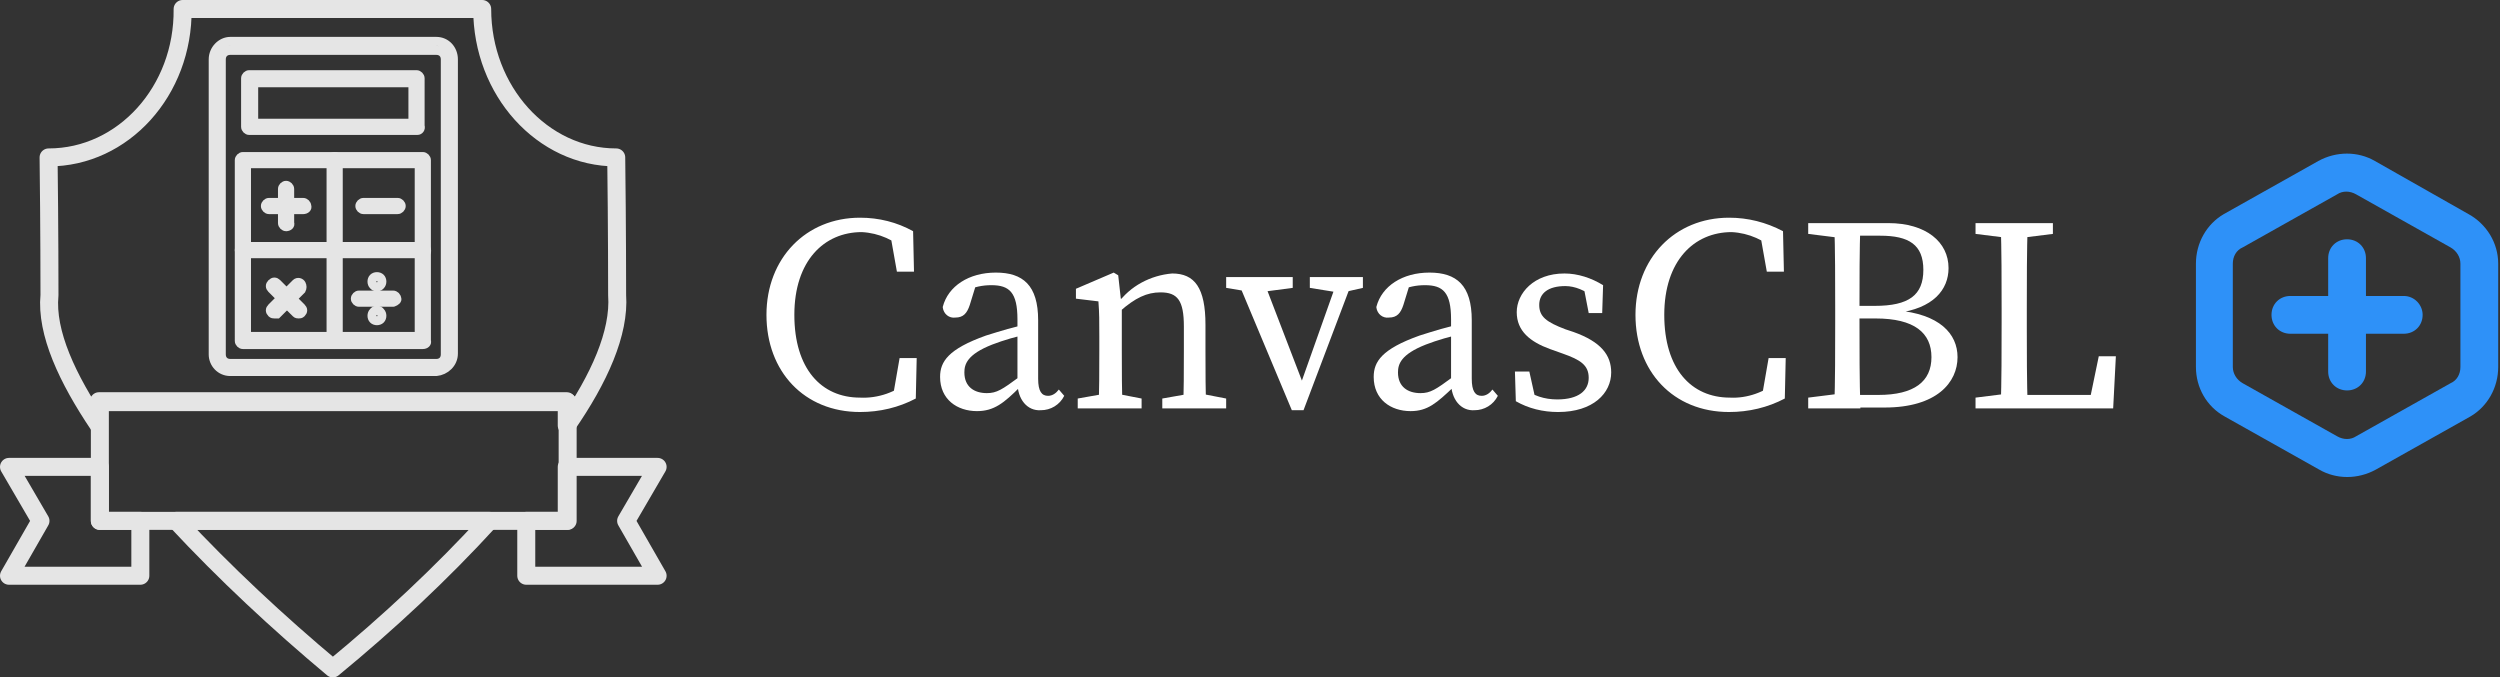 <?xml version="1.0" encoding="utf-8"?>
<!-- Generator: Adobe Illustrator 23.1.1, SVG Export Plug-In . SVG Version: 6.00 Build 0)  -->
<svg version="1.1" id="Layer_1" xmlns="http://www.w3.org/2000/svg" xmlns:xlink="http://www.w3.org/1999/xlink" x="0px" y="0px"
	 viewBox="0 0 277.9 75.3" style="enable-background:new 0 0 277.9 75.3;" xml:space="preserve">
<rect x="0" y="0" width="277.9" height="75.3" fill="#333333" stroke="none"/>
<style type="text/css">
	.st0{fill:none;stroke:#E5E5E5;stroke-width:2;stroke-linecap:round;stroke-linejoin:round;}
	.st1{fill:#1A1A1A;stroke:#E5E5E5;stroke-miterlimit:10;}
	.st2{fill:#FFFFFF;}
	.st3{fill:#2E91F8;stroke:#2E91F8;stroke-miterlimit:10;}
	.st4{fill:#2E91F8;}
</style>
<title>banner-light-plus</title>
<path class="st0" d="M54.4,57.9C49,63.8,43.2,69.2,37,74.3c-6.1-5.1-12-10.6-17.4-16.4H54.4z"/>
<path class="st0" d="M68.6,32.8c0.3,4.2-2,9.3-5.6,14.5v-2.7H11v2.7C7.5,42.1,5.1,37,5.5,32.8c0-0.2,0-7.7-0.1-15.3
	c8.3,0,15-7.4,14.9-16.5h33.3c0,9.1,6.7,16.5,14.9,16.5C68.6,25.1,68.6,32.6,68.6,32.8z"/>
<polygon class="st0" points="15.6,57.9 15.6,64 1,64 4.5,57.9 1,51.9 11.1,51.9 11.1,57.9 "/>
<polygon class="st0" points="69.6,57.9 73.1,64 58.5,64 58.5,57.9 63,57.9 63,51.9 73.1,51.9 "/>
<rect x="11.1" y="44.7" class="st0" width="52" height="13.2"/>
<path class="st1" d="M48.5,41.3H25.6c-1.1,0-1.9-0.9-1.9-1.9V6.6c0-1.1,0.9-2,1.9-2h22.9c1.1,0,1.9,0.9,1.9,2v32.7
	C50.4,40.4,49.5,41.2,48.5,41.3z M25.6,5.6c-0.6,0-1,0.4-1,1v32.8c0,0.6,0.4,1,1,1h22.9c0.6,0,1-0.4,1-1V6.6c0-0.6-0.4-1-1-1
	L25.6,5.6z"/>
<path class="st1" d="M46.4,14.5H27.7c-0.2,0-0.4-0.2-0.4-0.4c0,0,0,0,0,0V8.7c0-0.2,0.2-0.4,0.4-0.4c0,0,0,0,0,0h18.6
	c0.2,0,0.4,0.2,0.4,0.4c0,0,0,0,0,0V14C46.8,14.3,46.6,14.5,46.4,14.5C46.4,14.5,46.4,14.5,46.4,14.5z M28.2,13.7h17.7V9.2H28.2
	V13.7z"/>
<path class="st1" d="M47,38.3H27c-0.2,0-0.4-0.2-0.4-0.4c0,0,0,0,0,0V17.8c0-0.2,0.2-0.4,0.4-0.4c0,0,0,0,0,0h20
	c0.2,0,0.4,0.2,0.4,0.4c0,0,0,0,0,0v20.1C47.5,38.1,47.3,38.3,47,38.3L47,38.3z M27.4,37.4h19.2V18.2H27.4V37.4z"/>
<path class="st1" d="M44.2,23.3h-3.8c-0.2,0-0.4-0.2-0.4-0.4c0,0,0,0,0,0c0-0.2,0.2-0.4,0.4-0.4c0,0,0,0,0,0h3.8
	c0.2,0,0.4,0.2,0.4,0.4c0,0,0,0,0,0C44.6,23.1,44.4,23.3,44.2,23.3L44.2,23.3z"/>
<path class="st1" d="M33.7,23.3h-3.8c-0.2,0-0.4-0.2-0.4-0.4c0,0,0,0,0,0c0-0.2,0.2-0.4,0.4-0.4c0,0,0,0,0,0h3.8
	c0.2,0,0.4,0.2,0.4,0.4c0,0,0,0,0,0C34.2,23.1,34,23.3,33.7,23.3C33.8,23.3,33.7,23.3,33.7,23.3z"/>
<path class="st1" d="M31.8,25.2c-0.2,0-0.4-0.2-0.4-0.4c0,0,0,0,0,0v-3.8c0-0.2,0.2-0.4,0.4-0.4c0.2,0,0.4,0.2,0.4,0.4v3.8
	C32.3,25,32.1,25.2,31.8,25.2C31.9,25.2,31.8,25.2,31.8,25.2z"/>
<path class="st1" d="M33.2,34.9c-0.1,0-0.2,0-0.3-0.1l-2.7-2.7c-0.2-0.2-0.2-0.4,0-0.6c0,0,0,0,0,0c0.2-0.2,0.4-0.2,0.6,0
	c0,0,0,0,0,0l2.7,2.7c0.2,0.2,0.2,0.4,0,0.6c0,0,0,0,0,0C33.4,34.9,33.3,34.9,33.2,34.9z"/>
<path class="st1" d="M30.5,34.9c-0.1,0-0.2,0-0.3-0.1c-0.2-0.2-0.2-0.4,0-0.6c0,0,0,0,0,0l2.7-2.7c0.2-0.2,0.5-0.1,0.6,0.1
	c0.1,0.2,0.1,0.4,0,0.6l-2.7,2.7C30.7,34.9,30.6,34.9,30.5,34.9z"/>
<path class="st1" d="M43.7,33.6h-3.8c-0.2,0-0.4-0.2-0.4-0.4s0.2-0.4,0.4-0.4l0,0h3.8c0.2,0,0.4,0.2,0.4,0.4c0,0,0,0,0,0
	C44.2,33.3,44,33.5,43.7,33.6C43.8,33.6,43.8,33.6,43.7,33.6z"/>
<path class="st1" d="M41.9,31.9c0.2,0,0.3-0.1,0.4-0.2c0.2-0.2,0.2-0.6,0-0.8s-0.6-0.2-0.8,0c-0.2,0.2-0.2,0.6,0,0.8
	C41.6,31.8,41.7,31.9,41.9,31.9L41.9,31.9z"/>
<path class="st1" d="M41.5,34.7c-0.2,0.2-0.2,0.6,0,0.8c0.2,0.2,0.6,0.2,0.8,0c0.2-0.2,0.2-0.6,0-0.8C42.1,34.4,41.7,34.4,41.5,34.7
	z"/>
<path class="st1" d="M47,28.2H27c-0.2,0-0.4-0.2-0.4-0.4c0,0,0,0,0,0c0-0.2,0.2-0.4,0.4-0.4c0,0,0,0,0,0h20c0.2,0,0.4,0.2,0.4,0.4
	c0,0,0,0,0,0C47.5,28,47.3,28.2,47,28.2C47.1,28.2,47,28.2,47,28.2z"/>
<path class="st1" d="M37.2,38.3c-0.2,0-0.4-0.2-0.4-0.4c0,0,0,0,0,0V17.8c0-0.2,0.2-0.4,0.4-0.4c0.2,0,0.4,0.2,0.4,0.4l0,0v20.1
	C37.6,38.1,37.4,38.3,37.2,38.3L37.2,38.3z"/>
<path class="st2" d="M101.1,42.3V44l-1.9,0.4l0.8-4.6h1.9l-0.1,4.5c-1.9,1-4,1.5-6.2,1.5c-6.2,0-10.4-4.5-10.4-10.8
	s4.4-10.8,10.4-10.8c2.1,0,4.1,0.5,5.9,1.5l0.1,4.5h-1.9l-0.8-4.5l1.9,0.4V28c-1.3-1.3-3.1-2.1-5-2.2c-4.2,0-7.5,3.2-7.5,9.2
	s3,9.2,7.3,9.2C97.6,44.3,99.6,43.6,101.1,42.3z"/>
<path class="st2" d="M109.6,37.3c1.6-0.5,3.2-1,4.8-1.3v1.1c-1.4,0.3-2.8,0.7-4.1,1.2c-2.8,1.1-3.1,2.2-3.1,3.1
	c0,1.6,1.1,2.3,2.5,2.3c1.1,0,1.7-0.4,3.6-1.8l0.6-0.5l0.4,0.7l-0.9,0.9c-1.8,1.8-2.9,2.7-4.8,2.7c-2.2,0-4.1-1.3-4.1-3.8
	C104.5,40.2,105.4,38.8,109.6,37.3z M113.1,42.5v-7c0-3-0.9-3.8-2.9-3.8c-1,0-1.9,0.2-2.8,0.6l1.2-1l-0.8,2.6
	c-0.3,0.9-0.7,1.4-1.6,1.4c-0.7,0.1-1.3-0.4-1.4-1.1c0,0,0-0.1,0-0.1c0.6-2.3,2.9-3.8,5.9-3.8s4.7,1.4,4.7,5.3v6.5
	c0,1.4,0.4,1.9,1.1,1.9c0.5,0,0.9-0.3,1.2-0.7l0.6,0.7c-0.5,1-1.5,1.6-2.6,1.6C114.2,45.7,113.1,44.4,113.1,42.5z"/>
<path class="st2" d="M122.1,45.4c0.1-1.4,0.1-4.6,0.1-6.5v-1.5c0-1.7,0-2.6-0.1-3.9l-2.5-0.3v-1.1l4.2-1.8l0.5,0.3l0.4,3.6v4.7
	c0,1.9,0,5.1,0.1,6.5H122.1z M126.9,44.3v1.1h-7.1v-1.1l3.4-0.6h0.6L126.9,44.3z M134,36.1v2.8c0,2,0,5.1,0.1,6.5h-2.6
	c0.1-1.4,0.1-4.5,0.1-6.5v-2.6c0-2.9-0.7-3.8-2.6-3.8c-1.5,0-2.8,0.6-4.5,2.1h-0.6v-1.4h1.6l-1.3,0.6c1.4-2,3.7-3.2,6.1-3.4
	C132.8,30.4,134,32,134,36.1z M133.2,43.7l3.1,0.6v1.1h-7.1v-1.1l3.4-0.6H133.2z"/>
<path class="st2" d="M139.3,32.5l-3-0.5v-1.2h7.4v1.2l-3.8,0.5H139.3z M140.3,30.8l4.8,12.5l-1.3,1.6l5-14.1h1.7l-5.6,14.8h-1.3
	l-6.2-14.8H140.3z M148.7,32.5l-3.1-0.5v-1.2h5.9v1.2l-2.2,0.5H148.7z"/>
<path class="st2" d="M157.8,37.3c1.6-0.5,3.1-1,4.8-1.3v1.1c-1.4,0.3-2.8,0.7-4.1,1.2c-2.8,1.1-3.1,2.2-3.1,3.1
	c0,1.6,1.1,2.3,2.5,2.3c1.1,0,1.7-0.4,3.6-1.8l0.6-0.5l0.4,0.7l-0.9,0.9c-1.9,1.8-2.9,2.7-4.8,2.7c-2.2,0-4.1-1.3-4.1-3.8
	C152.7,40.2,153.6,38.8,157.8,37.3z M161.3,42.5v-7c0-3-0.9-3.8-2.9-3.8c-1,0-1.9,0.2-2.8,0.6l1.2-1l-0.8,2.6
	c-0.3,0.9-0.7,1.4-1.6,1.4c-0.7,0.1-1.3-0.4-1.4-1.1c0,0,0-0.1,0-0.1c0.6-2.3,2.9-3.8,5.9-3.8s4.7,1.4,4.7,5.3v6.5
	c0,1.4,0.4,1.9,1.1,1.9c0.5,0,0.9-0.3,1.2-0.7l0.6,0.7c-0.5,1-1.5,1.6-2.6,1.6C162.4,45.7,161.3,44.4,161.3,42.5z"/>
<path class="st2" d="M168.5,44.6l-0.1-3.3h1.6l0.8,3.6l-1.5-0.7v-1.1c1.1,0.9,2.4,1.3,3.8,1.3c2.4,0,3.5-1,3.5-2.4
	c0-1.4-0.9-2-2.9-2.7l-1.4-0.5c-2.2-0.8-3.7-2-3.7-4.1c0-2.1,1.9-4.3,5.3-4.3c1.5,0,3,0.5,4.3,1.3l-0.1,3.1h-1.5l-0.6-3.1l1.1,0.5
	V33c-0.9-0.7-2-1.2-3.1-1.2c-1.9,0-2.9,0.8-2.9,2.1c0,1.3,0.8,1.9,2.9,2.7l0.9,0.3c3.1,1.1,4.2,2.6,4.2,4.5c0,2.3-2,4.4-5.9,4.4
	C171.5,45.8,169.9,45.4,168.5,44.6z"/>
<path class="st2" d="M197.7,42.3V44l-1.9,0.4l0.8-4.6h1.9l-0.1,4.5c-1.9,1-4,1.5-6.2,1.5c-6.2,0-10.4-4.5-10.4-10.8
	s4.4-10.8,10.4-10.8c2.1,0,4.1,0.5,6,1.5l0.1,4.5h-1.9l-0.8-4.5l1.9,0.4V28c-1.3-1.3-3.1-2.1-5-2.2c-4.2,0-7.5,3.2-7.5,9.2
	s3,9.2,7.3,9.2C194.2,44.3,196.2,43.6,197.7,42.3z"/>
<path class="st2" d="M201,26v-1.2h4.3v1.7H205L201,26z M205.4,43.7v1.7H201v-1.2l4-0.5H205.4z M204,34.3c0-3.2,0-6.4-0.1-9.5h2.9
	c-0.1,3.1-0.1,6.3-0.1,9.5v1.1c0,3.6,0,6.8,0.1,10h-2.9c0.1-3.1,0.1-6.3,0.1-9.5V34.3z M205.4,34h3c3.8,0,5.4-1.2,5.4-4
	s-1.6-3.8-4.8-3.8h-3.7v-1.4h4.6c4.2,0,6.7,2.1,6.7,5c0,2.4-1.7,4.5-5.8,5v-0.3c4.8,0.4,6.8,2.6,6.8,5.2c0,2.8-2.3,5.6-8.1,5.6h-4.1
	v-1.4h3.4c4,0,5.9-1.5,5.9-4.2s-1.9-4.3-6.2-4.3h-3.1L205.4,34z"/>
<path class="st2" d="M219.6,26v-1.2h8.6V26l-4,0.5h-0.6L219.6,26z M223.9,43.7v1.7h-4.3v-1.2l4-0.5H223.9z M222.4,24.8h3
	c-0.1,3.2-0.1,6.4-0.1,9.5v2.2c0,2.6,0,5.8,0.1,8.9h-3c0.1-3.2,0.1-6.4,0.1-9.5v-1.5C222.5,31.1,222.5,27.9,222.4,24.8z M235.2,39.6
	l-0.3,5.8h-11v-1.5h9.9l-1.7,1.5l1.2-5.8H235.2z"/>
<path class="st3" d="M266.4,34.7h-4.6v-4.6c0-0.5-0.4-0.9-0.9-0.9c-0.5,0-0.9,0.4-0.9,0.9v4.6h-4.6c-0.5,0.1-0.9,0.5-0.8,1
	c0,0.4,0.4,0.8,0.8,0.8h4.6v4.6c0,0.5,0.4,0.9,0.9,0.9c0.5,0,0.9-0.4,0.9-0.9c0,0,0,0,0,0v-4.6h4.6c0.5-0.1,0.9-0.5,0.8-1
	C267.2,35.1,266.9,34.8,266.4,34.7L266.4,34.7z"/>
<g>
	<title>Artboard 38</title>
	<path class="st4" d="M274.4,23.8L264,17.9c-1.9-1.1-4.3-1.1-6.3,0l-10.5,5.9c-1.9,1.1-3.1,3.2-3.1,5.5v11.5c0,2.3,1.2,4.4,3.2,5.5
		l10.5,5.9c1.9,1.1,4.3,1.1,6.3,0l10.5-5.9c1.9-1.1,3.1-3.2,3.1-5.5V29.3C277.7,27,276.4,24.9,274.4,23.8z M273.5,40.8
		c0,0.8-0.4,1.5-1.1,1.8l-10.5,5.9c-0.6,0.4-1.4,0.4-2.1,0l-10.5-5.9c-0.7-0.4-1.1-1.1-1.1-1.8V29.3c0-0.8,0.4-1.5,1.1-1.8l10.5-5.9
		c0.6-0.4,1.4-0.4,2.1,0l10.5,5.9c0.7,0.4,1.1,1.1,1.1,1.8V40.8z"/>
	<path class="st4" d="M267.2,32.9H263v-4.2c0-1.2-0.9-2.1-2.1-2.1s-2.1,0.9-2.1,2.1v4.2h-4.2c-1.2,0-2.1,0.9-2.1,2.1
		c0,1.2,0.9,2.1,2.1,2.1h4.2v4.2c0,1.2,0.9,2.1,2.1,2.1s2.1-0.9,2.1-2.1v-4.2h4.2c1.2,0,2.1-0.9,2.1-2.1
		C269.3,33.9,268.4,32.9,267.2,32.9z"/>
</g>
</svg>
